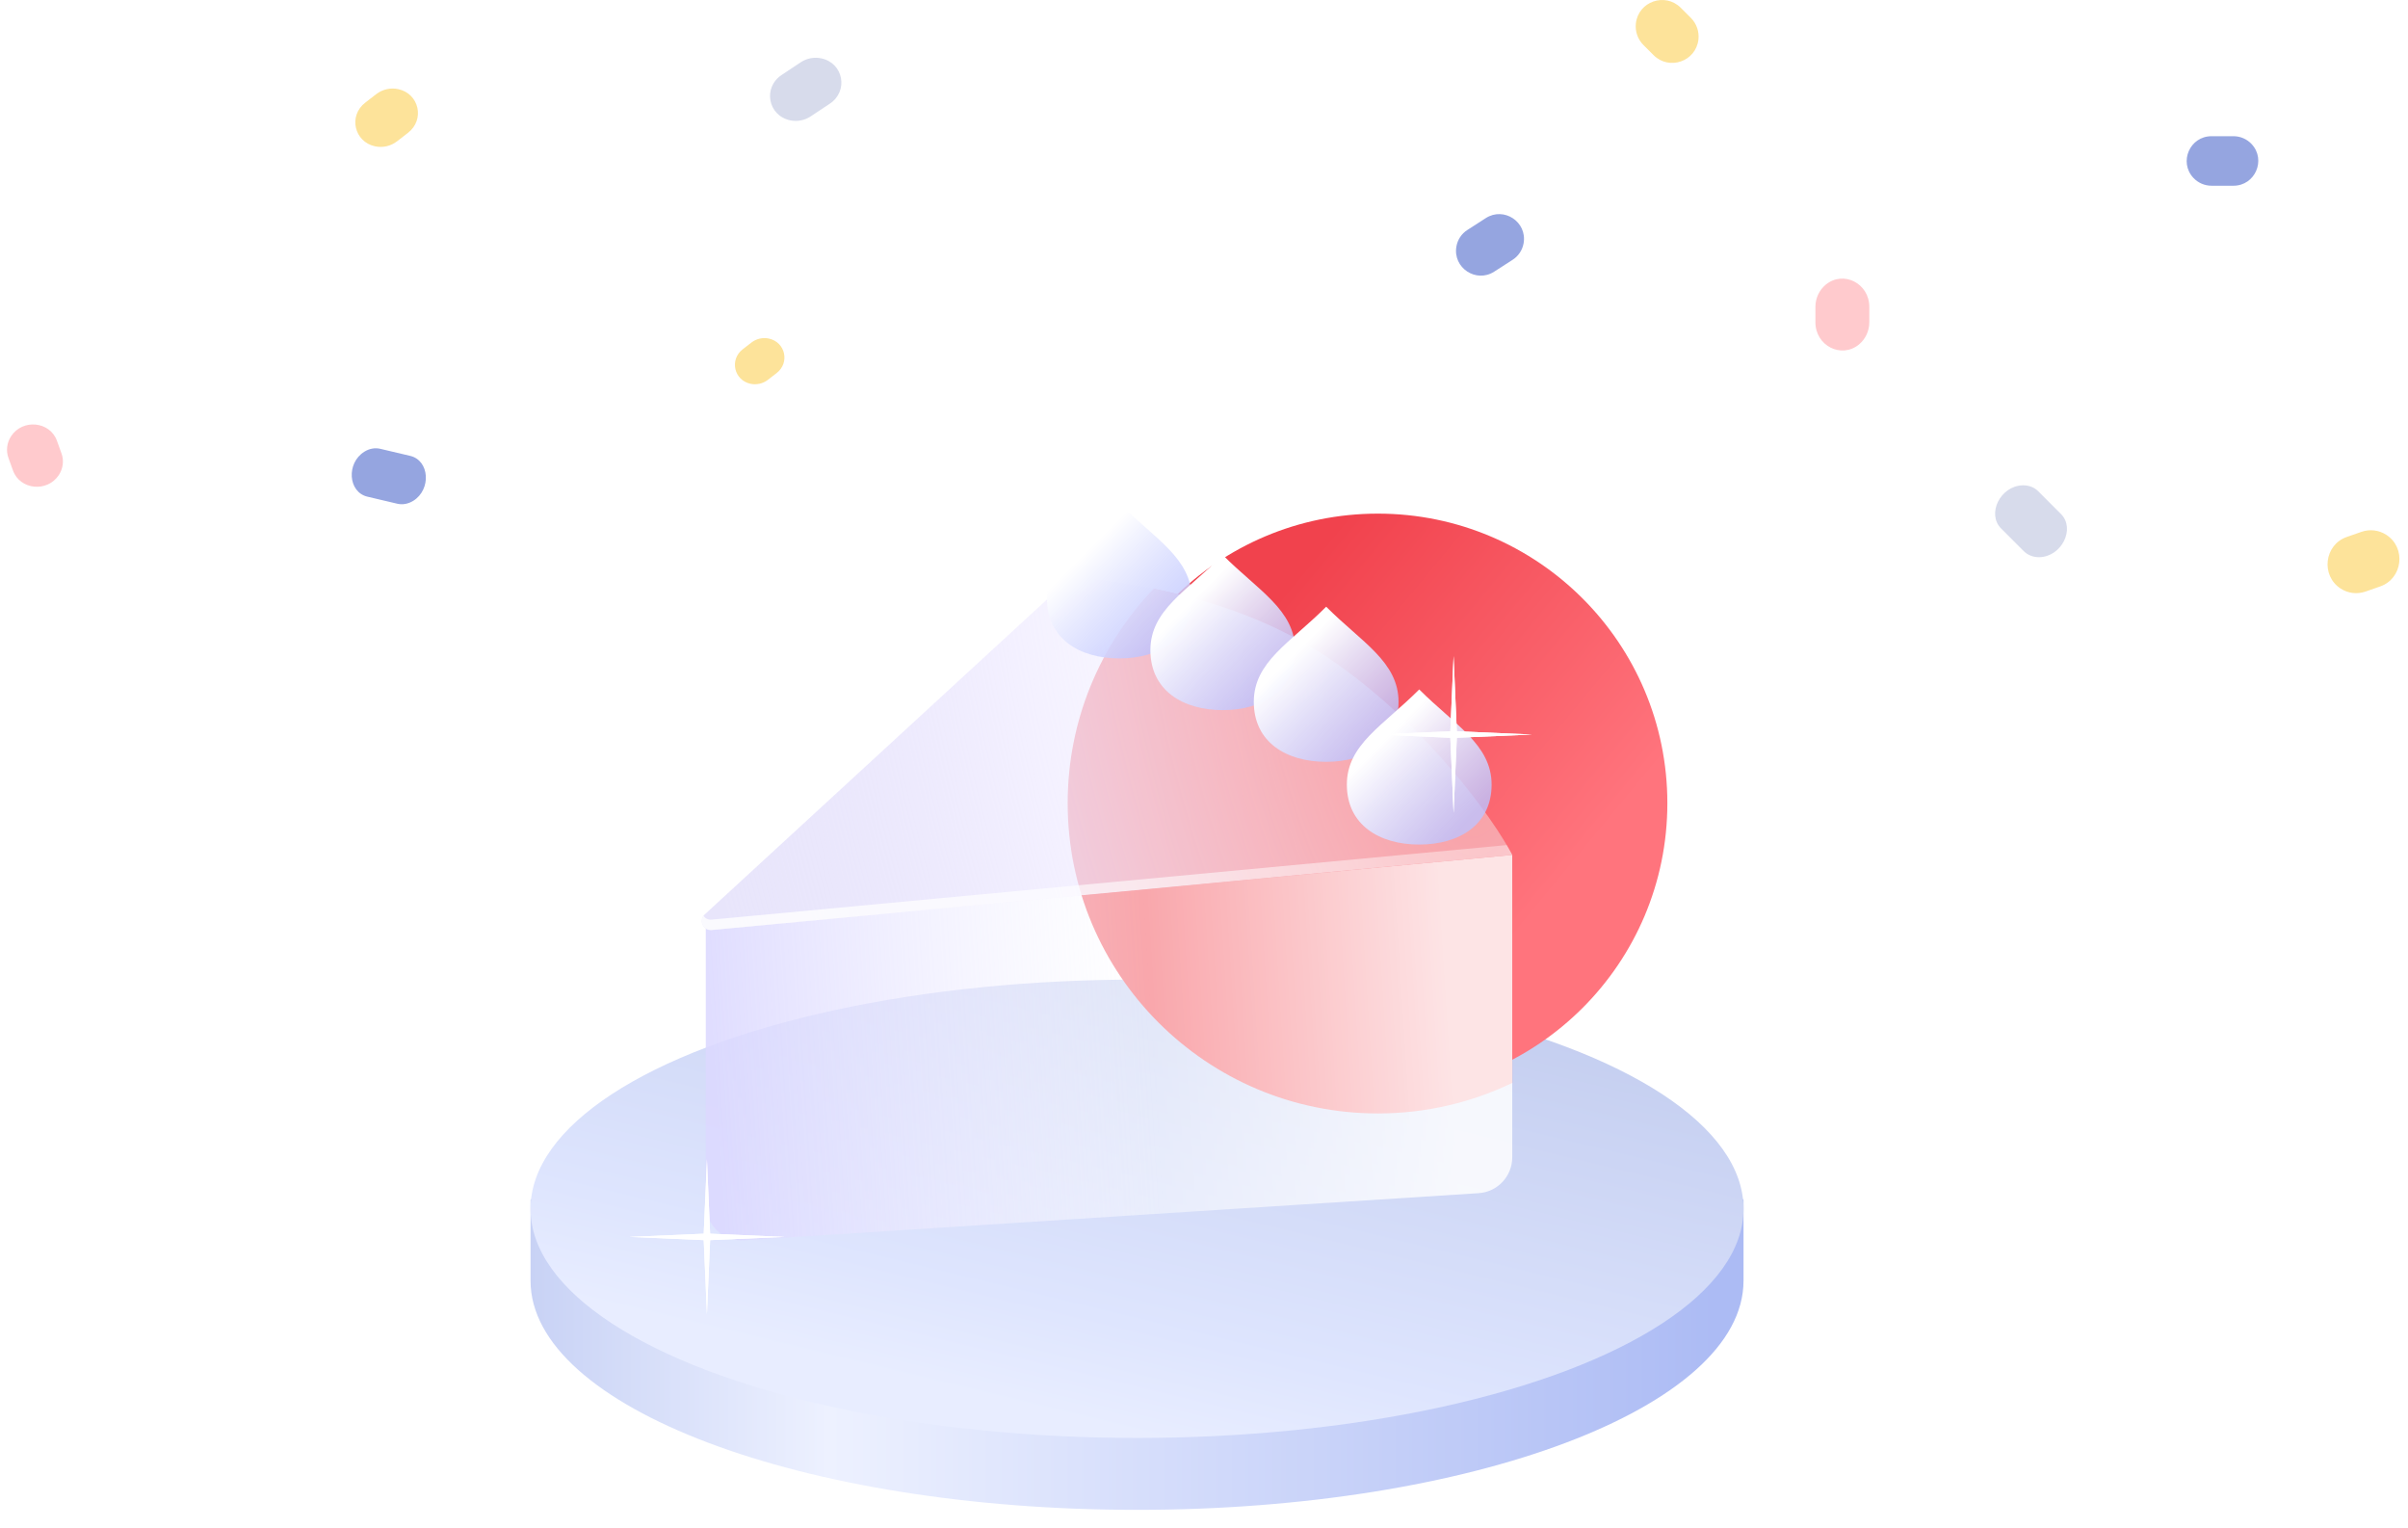 <svg width="268" height="170" viewBox="0 0 268 170" fill="none" xmlns="http://www.w3.org/2000/svg">
<path d="M194.047 142.5C194.047 156.583 163.827 168 126.547 168C89.268 168 59.047 156.583 59.047 142.5C59.047 138.561 59.046 138 59.047 133.5C69.919 124.923 99.695 119 126.547 119C153.4 119 183.176 124.923 194.047 133.5C194.047 138 194.047 138.561 194.047 142.5Z" fill="url(#paint0_linear_455_100135)"/>
<ellipse cx="126.547" cy="134.5" rx="67.5" ry="25.5" fill="url(#paint1_linear_455_100135)"/>
<g filter="url(#filter0_f_455_100135)">
<circle cx="153.35" cy="89.371" r="32.22" fill="url(#paint2_linear_455_100135)"/>
</g>
<g filter="url(#filter1_f_455_100135)">
<path fill-rule="evenodd" clip-rule="evenodd" d="M128.4 65.511C134.997 66.868 142.135 69.169 148.747 73.836C159.103 81.147 166.199 91.097 168.309 95.124V120.492C163.783 122.671 158.709 123.892 153.35 123.892C134.284 123.892 118.828 108.436 118.828 89.371C118.828 80.115 122.471 71.71 128.4 65.511Z" fill="#F45C65"/>
</g>
<path fill-rule="evenodd" clip-rule="evenodd" d="M78.551 103.317C78.728 103.437 78.95 103.502 79.202 103.478L168.306 95.124L168.307 95.124V128.771C168.307 130.881 166.668 132.628 164.563 132.763L82.807 138.004C80.502 138.151 78.551 136.322 78.551 134.012V103.317Z" fill="url(#paint3_linear_455_100135)"/>
<path d="M148.747 73.836C139.655 67.418 129.568 65.475 121.26 64.308C120.084 64.143 118.899 64.52 118.025 65.324L78.435 101.746C77.73 102.395 78.252 103.567 79.206 103.478L168.309 95.124C166.2 91.097 159.104 81.147 148.747 73.836Z" fill="url(#paint4_radial_455_100135)"/>
<path d="M132.636 66.592C132.636 71.06 129.029 73.261 124.581 73.261C120.132 73.261 116.526 71.06 116.526 66.592C116.526 62.123 120.554 60.046 124.581 56C128.504 59.941 132.636 62.123 132.636 66.592H132.636Z" fill="url(#paint5_linear_455_100135)"/>
<path d="M144.144 72.346C144.144 76.814 140.538 79.014 136.089 79.014C131.641 79.014 128.035 76.814 128.035 72.346C128.035 67.877 132.063 65.799 136.09 61.754C140.013 65.694 144.144 67.877 144.144 72.346Z" fill="url(#paint6_linear_455_100135)"/>
<path d="M155.652 78.099C155.652 82.567 152.046 84.768 147.597 84.768C143.149 84.768 139.543 82.567 139.543 78.099C139.543 73.631 143.57 71.553 147.598 67.507C151.521 71.448 155.653 73.631 155.653 78.099H155.652Z" fill="url(#paint7_linear_455_100135)"/>
<path d="M166.009 87.305C166.009 91.773 162.402 93.974 157.954 93.974C153.505 93.974 149.899 91.773 149.899 87.305C149.899 82.836 153.927 80.758 157.954 76.713C161.877 80.653 166.009 82.836 166.009 87.305H166.009Z" fill="url(#paint8_linear_455_100135)"/>
<g style="mix-blend-mode:screen" filter="url(#filter2_f_455_100135)">
<path fill-rule="evenodd" clip-rule="evenodd" d="M78.292 101.906C78.481 102.181 78.805 102.365 79.205 102.327L167.697 94.031C167.933 94.431 168.137 94.797 168.309 95.124L79.205 103.478C78.325 103.56 77.813 102.569 78.292 101.906Z" fill="url(#paint9_linear_455_100135)" fill-opacity="0.8"/>
</g>
<g filter="url(#filter3_f_455_100135)">
<path d="M161.777 73L162.138 81.368L170.505 81.73L162.138 82.091L161.777 90.458L161.415 82.091L153.047 81.73L161.415 81.368L161.777 73Z" fill="white"/>
</g>
<g style="mix-blend-mode:screen" filter="url(#filter4_f_455_100135)">
<path d="M161.777 73L162.138 81.368L170.505 81.73L162.138 82.091L161.777 90.458L161.415 82.091L153.047 81.73L161.415 81.368L161.777 73Z" fill="white"/>
</g>
<g filter="url(#filter5_f_455_100135)">
<path d="M78.678 129L79.035 137.274L87.308 137.631L79.035 137.989L78.678 146.261L78.32 137.989L70.047 137.631L78.32 137.274L78.678 129Z" fill="white"/>
</g>
<g style="mix-blend-mode:screen" filter="url(#filter6_f_455_100135)">
<path d="M78.678 129L79.035 137.274L87.308 137.631L79.035 137.989L78.678 146.261L78.32 137.989L70.047 137.631L78.32 137.274L78.678 129Z" fill="white"/>
</g>
<path d="M44.22 56.049L40.892 55.264C38.739 54.758 38.52 51.528 40.549 50.262C41.104 49.913 41.736 49.799 42.324 49.939L45.651 50.724C47.805 51.229 48.023 54.46 45.995 55.726C45.437 56.068 44.807 56.189 44.22 56.049Z" fill="#95A5E0"/>
<path d="M92.356 11.535L90.226 12.95C89.552 13.401 88.723 13.555 87.933 13.386C85.468 12.858 84.886 9.745 86.988 8.346L89.118 6.931C89.793 6.48 90.621 6.325 91.412 6.495C93.875 7.017 94.458 10.136 92.356 11.535Z" fill="#D7DBEB"/>
<path d="M1.445 52.351L0.937 50.942C0.652 50.151 0.762 49.268 1.228 48.547C2.512 46.578 5.556 46.873 6.338 49.046L6.846 50.455C7.131 51.246 7.021 52.129 6.554 52.85C5.268 54.812 2.225 54.517 1.445 52.351Z" fill="#FFCACD"/>
<path d="M40.648 11.423L41.877 10.471C42.569 9.94 43.467 9.734 44.319 9.917C46.655 10.419 47.302 13.318 45.412 14.775L44.183 15.728C43.491 16.259 42.593 16.465 41.741 16.282C39.412 15.777 38.758 12.88 40.648 11.423Z" fill="#FDE39A"/>
<path d="M82.665 38.862L83.636 38.109C84.184 37.689 84.894 37.526 85.568 37.671C87.415 38.068 87.927 40.361 86.432 41.513L85.46 42.266C84.913 42.686 84.203 42.849 83.529 42.704C81.688 42.305 81.17 40.014 82.665 38.862Z" fill="#FDE39A"/>
<path d="M225.24 61.331L222.719 58.808C221.089 57.177 222.633 54.071 225.108 54.001C225.783 53.985 226.412 54.218 226.854 54.669L229.375 57.192C231.004 58.823 229.461 61.929 226.986 61.999C226.311 62.015 225.69 61.774 225.24 61.331Z" fill="#D7DBEB"/>
<path d="M248.575 20.666H246.135C245.364 20.666 244.629 20.347 244.105 19.781C242.473 18.016 243.726 15.155 246.135 15.155H248.575C249.346 15.155 250.081 15.474 250.605 16.04C252.231 17.799 250.978 20.666 248.575 20.666Z" fill="#95A5E0"/>
<path d="M166.3 30.226L168.349 28.907C168.999 28.491 169.439 27.823 169.571 27.064C169.987 24.696 167.385 22.968 165.361 24.269L163.313 25.588C162.662 26.003 162.222 26.672 162.09 27.431C161.68 29.798 164.283 31.527 166.3 30.226Z" fill="#95A5E0"/>
<path d="M202.047 35.856V34.149C202.047 33.192 202.469 32.285 203.185 31.685C205.15 30.054 208.047 31.519 208.047 34.149V35.856C208.047 36.813 207.625 37.721 206.909 38.32C204.943 39.943 202.047 38.478 202.047 35.856Z" fill="#FFCACD"/>
<path d="M187.058 0.863L188.187 1.991C188.818 2.621 189.129 3.516 189.028 4.402C188.748 6.837 185.773 7.872 184.036 6.137L182.907 5.009C182.276 4.379 181.964 3.484 182.066 2.598C182.346 0.163 185.321 -0.872 187.058 0.863Z" fill="#FDE39A"/>
<path d="M261.193 59.745L262.83 59.173C263.75 58.857 264.762 58.977 265.581 59.506C267.825 60.956 267.411 64.385 264.897 65.255L263.26 65.827C262.341 66.143 261.328 66.023 260.51 65.494C258.274 64.044 258.679 60.615 261.193 59.745Z" fill="#FDE39A"/>
<defs>
<filter id="filter0_f_455_100135" x="120.13" y="56.151" width="66.44" height="66.44" filterUnits="userSpaceOnUse" color-interpolation-filters="sRGB">
<feFlood flood-opacity="0" result="BackgroundImageFix"/>
<feBlend mode="normal" in="SourceGraphic" in2="BackgroundImageFix" result="shape"/>
<feGaussianBlur stdDeviation="0.5" result="effect1_foregroundBlur_455_100135"/>
</filter>
<filter id="filter1_f_455_100135" x="114.828" y="61.511" width="57.48" height="66.381" filterUnits="userSpaceOnUse" color-interpolation-filters="sRGB">
<feFlood flood-opacity="0" result="BackgroundImageFix"/>
<feBlend mode="normal" in="SourceGraphic" in2="BackgroundImageFix" result="shape"/>
<feGaussianBlur stdDeviation="2" result="effect1_foregroundBlur_455_100135"/>
</filter>
<filter id="filter2_f_455_100135" x="77.908" y="93.831" width="90.6" height="9.852" filterUnits="userSpaceOnUse" color-interpolation-filters="sRGB">
<feFlood flood-opacity="0" result="BackgroundImageFix"/>
<feBlend mode="normal" in="SourceGraphic" in2="BackgroundImageFix" result="shape"/>
<feGaussianBlur stdDeviation="0.1" result="effect1_foregroundBlur_455_100135"/>
</filter>
<filter id="filter3_f_455_100135" x="151.047" y="71" width="21.458" height="21.458" filterUnits="userSpaceOnUse" color-interpolation-filters="sRGB">
<feFlood flood-opacity="0" result="BackgroundImageFix"/>
<feBlend mode="normal" in="SourceGraphic" in2="BackgroundImageFix" result="shape"/>
<feGaussianBlur stdDeviation="1" result="effect1_foregroundBlur_455_100135"/>
</filter>
<filter id="filter4_f_455_100135" x="152.947" y="72.9" width="17.658" height="17.658" filterUnits="userSpaceOnUse" color-interpolation-filters="sRGB">
<feFlood flood-opacity="0" result="BackgroundImageFix"/>
<feBlend mode="normal" in="SourceGraphic" in2="BackgroundImageFix" result="shape"/>
<feGaussianBlur stdDeviation="0.05" result="effect1_foregroundBlur_455_100135"/>
</filter>
<filter id="filter5_f_455_100135" x="68.047" y="127" width="21.261" height="21.261" filterUnits="userSpaceOnUse" color-interpolation-filters="sRGB">
<feFlood flood-opacity="0" result="BackgroundImageFix"/>
<feBlend mode="normal" in="SourceGraphic" in2="BackgroundImageFix" result="shape"/>
<feGaussianBlur stdDeviation="1" result="effect1_foregroundBlur_455_100135"/>
</filter>
<filter id="filter6_f_455_100135" x="69.947" y="128.9" width="17.461" height="17.461" filterUnits="userSpaceOnUse" color-interpolation-filters="sRGB">
<feFlood flood-opacity="0" result="BackgroundImageFix"/>
<feBlend mode="normal" in="SourceGraphic" in2="BackgroundImageFix" result="shape"/>
<feGaussianBlur stdDeviation="0.05" result="effect1_foregroundBlur_455_100135"/>
</filter>
<linearGradient id="paint0_linear_455_100135" x1="59" y1="153" x2="191" y2="153" gradientUnits="userSpaceOnUse">
<stop stop-color="#C8D2F5"/>
<stop offset="0.252" stop-color="#EDF1FF"/>
<stop offset="1" stop-color="#ACBBF4"/>
</linearGradient>
<linearGradient id="paint1_linear_455_100135" x1="140.5" y1="104" x2="127" y2="160" gradientUnits="userSpaceOnUse">
<stop stop-color="#C3CDEF"/>
<stop offset="0.792" stop-color="#DEE5FE"/>
<stop offset="0.995" stop-color="#E8EDFF"/>
</linearGradient>
<linearGradient id="paint2_linear_455_100135" x1="138.088" y1="71.65" x2="172.26" y2="99.897" gradientUnits="userSpaceOnUse">
<stop stop-color="#F1424D"/>
<stop offset="1" stop-color="#FF747D"/>
</linearGradient>
<linearGradient id="paint3_linear_455_100135" x1="79.701" y1="123.243" x2="161.401" y2="118.052" gradientUnits="userSpaceOnUse">
<stop stop-color="#DCD9FF" stop-opacity="0.89"/>
<stop offset="0.599" stop-color="white" stop-opacity="0.46"/>
<stop offset="1" stop-color="white" stop-opacity="0.83"/>
</linearGradient>
<radialGradient id="paint4_radial_455_100135" cx="0" cy="0" r="1" gradientUnits="userSpaceOnUse" gradientTransform="translate(160.83 79.59) rotate(165.094) scale(82.76 189.861)">
<stop stop-color="white" stop-opacity="0.4"/>
<stop offset="0.547" stop-color="#F0ECFF" stop-opacity="0.78"/>
<stop offset="1" stop-color="#D1CBF7" stop-opacity="0.49"/>
</radialGradient>
<linearGradient id="paint5_linear_455_100135" x1="128.609" y1="72.11" x2="119.403" y2="62.904" gradientUnits="userSpaceOnUse">
<stop stop-color="#BCC3FF" stop-opacity="0.79"/>
<stop offset="1" stop-color="white"/>
</linearGradient>
<linearGradient id="paint6_linear_455_100135" x1="140.118" y1="77.864" x2="130.912" y2="68.658" gradientUnits="userSpaceOnUse">
<stop stop-color="#BCC3FF" stop-opacity="0.79"/>
<stop offset="1" stop-color="white"/>
</linearGradient>
<linearGradient id="paint7_linear_455_100135" x1="151.626" y1="83.617" x2="142.42" y2="74.411" gradientUnits="userSpaceOnUse">
<stop stop-color="#BCC3FF" stop-opacity="0.79"/>
<stop offset="1" stop-color="white"/>
</linearGradient>
<linearGradient id="paint8_linear_455_100135" x1="161.982" y1="92.823" x2="152.776" y2="83.617" gradientUnits="userSpaceOnUse">
<stop stop-color="#BCC3FF" stop-opacity="0.79"/>
<stop offset="1" stop-color="white"/>
</linearGradient>
<linearGradient id="paint9_linear_455_100135" x1="89.239" y1="101.486" x2="166.001" y2="95.145" gradientUnits="userSpaceOnUse">
<stop stop-color="white"/>
<stop offset="1" stop-color="white" stop-opacity="0.45"/>
</linearGradient>
</defs>
</svg>
